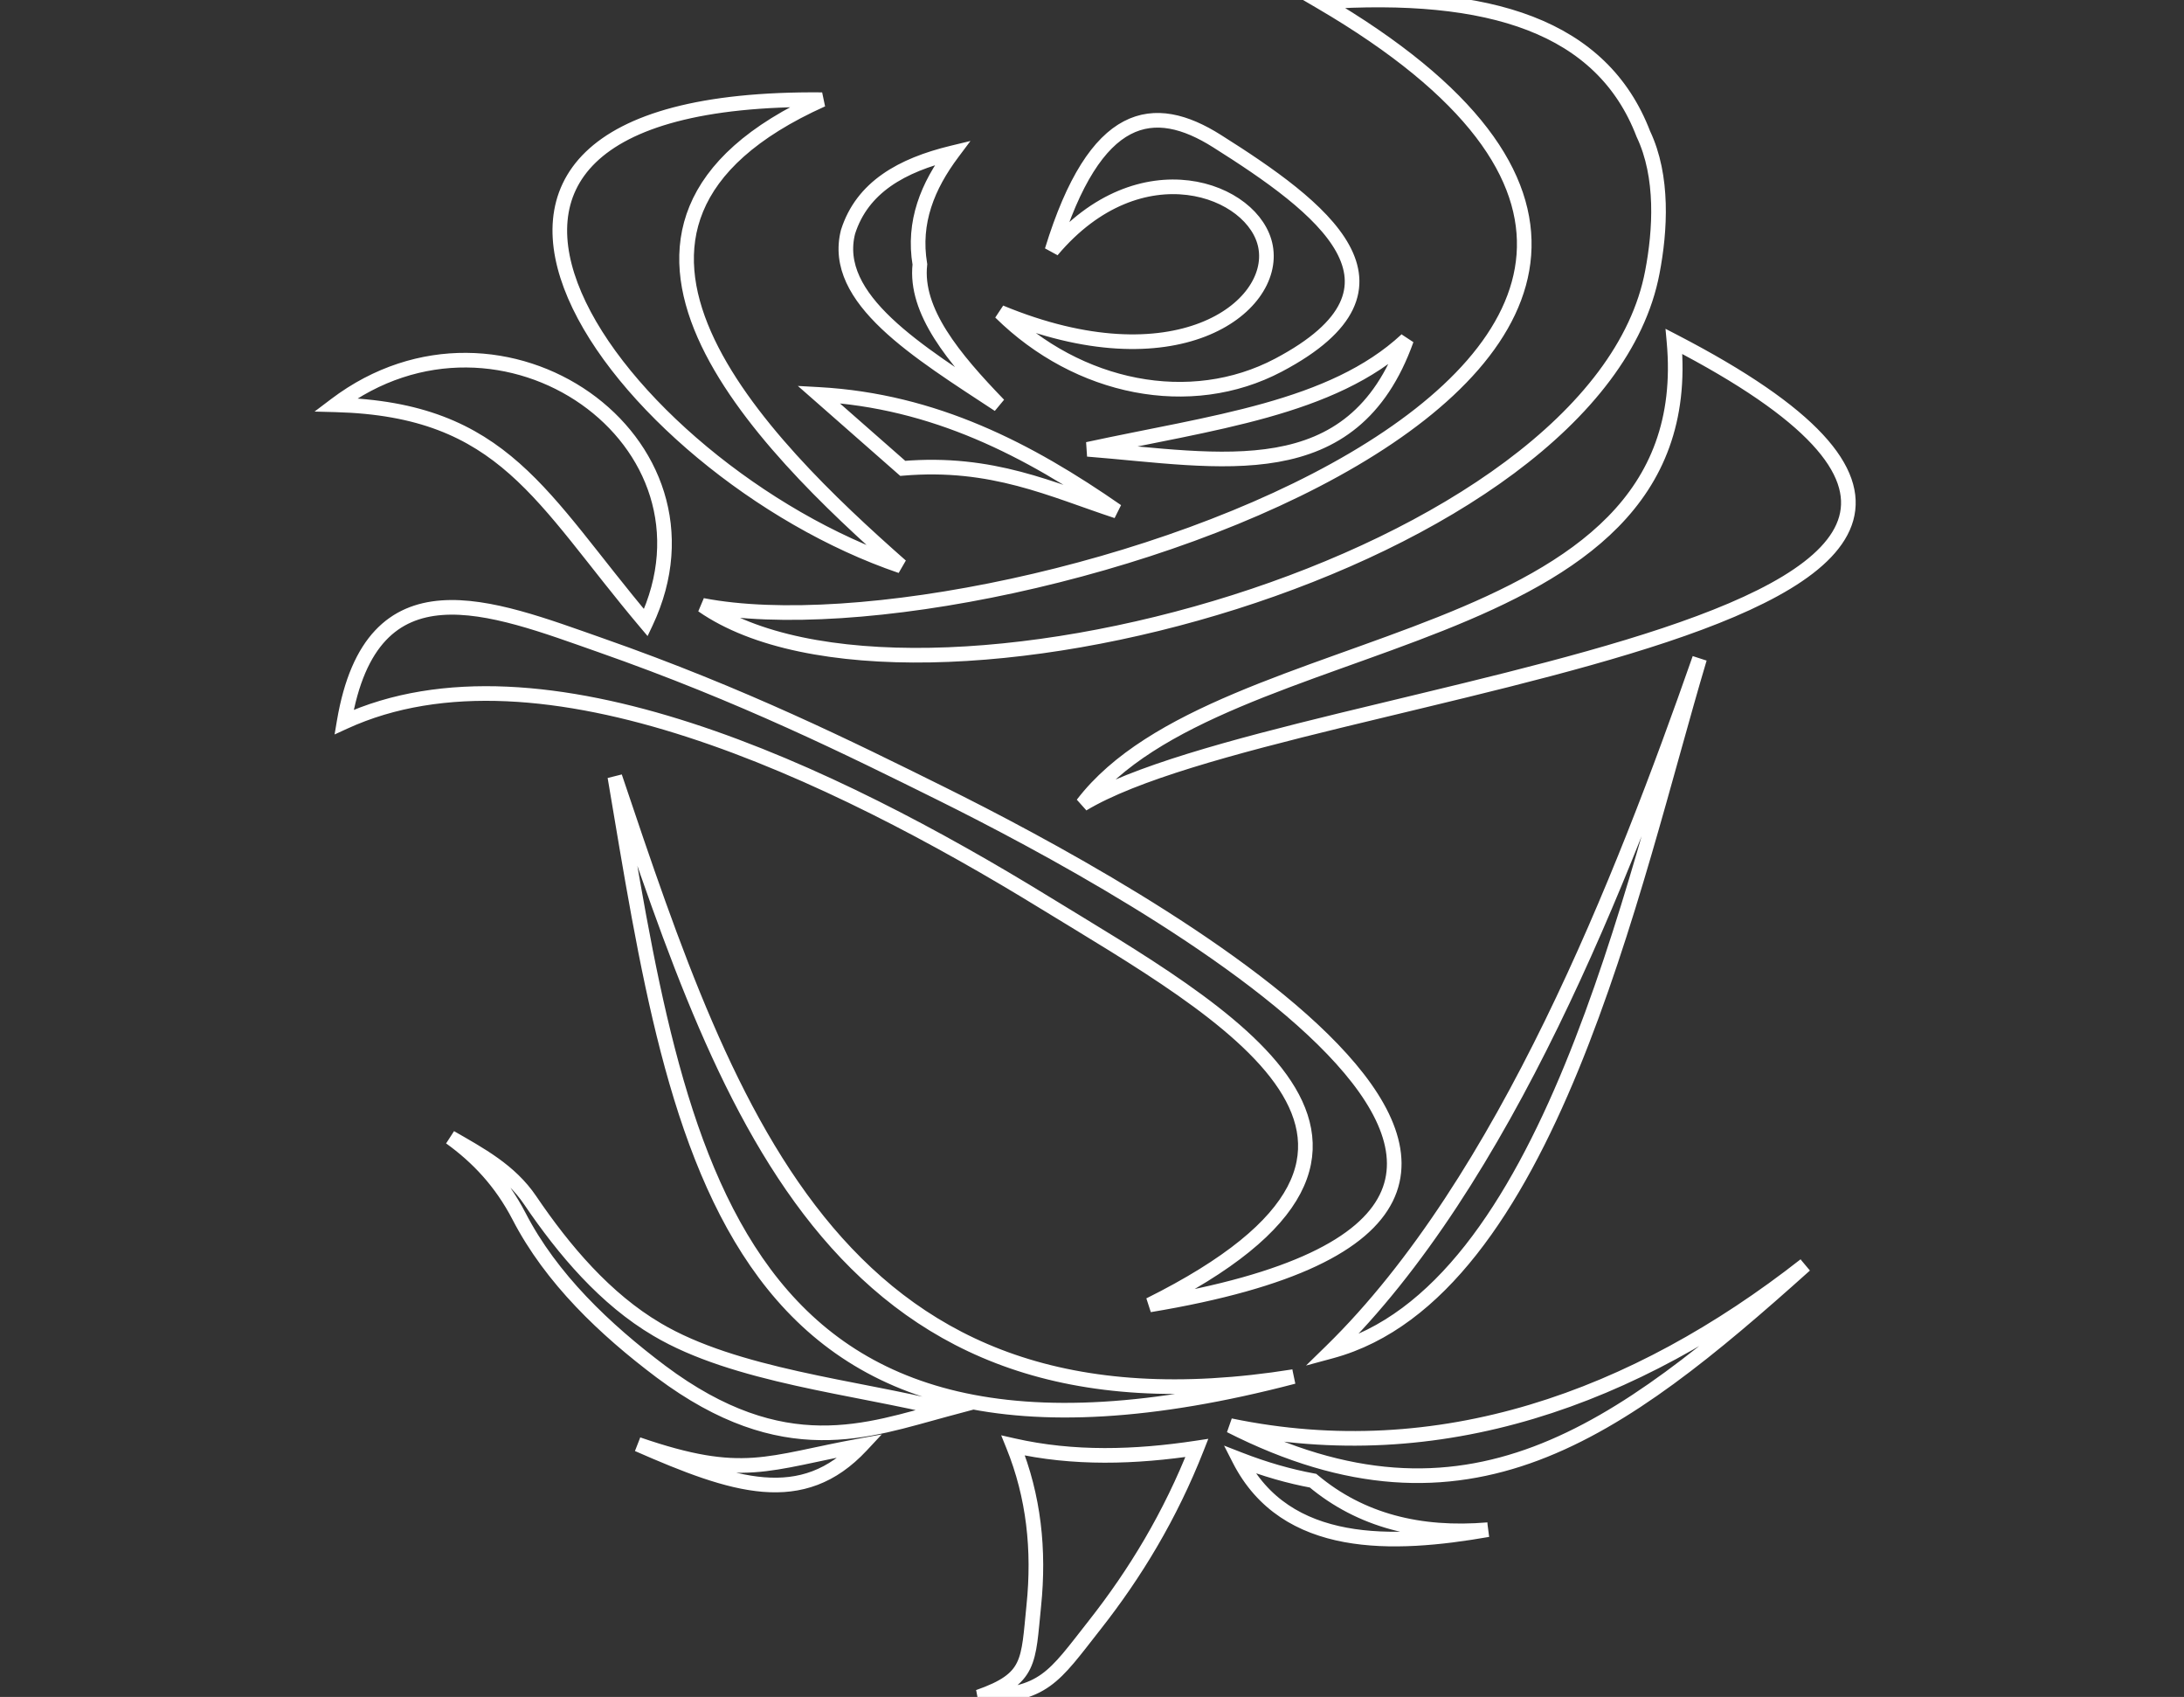 
<svg xmlns="http://www.w3.org/2000/svg" xmlns:xlink="http://www.w3.org/1999/xlink" style="isolation:isolate" viewBox="0 0 224 174" width="224" height="174">
  <rect x="0" y="0" width="224" height="174" fill="#333333" stroke="none"/>
  <defs>
    <style>
    .sto{
      stroke-dasharray:2000;
      stroke-dashoffset:0;
      -webkit-animation: dash 10s linear forwards;
      animation: dash 10s linear forwards;
    }


    @-webkit-keyframes dash{
      0%{
        stroke-dashoffset:2000;

      }
      100%{
        stroke-dashoffset:0;
      }
    }
    </style>
  </defs>
  <g clip-path="url(#_clipPath_ShFJqDz2uMfrDw2e8HWrbqx5RszSnW3L)"><rect width="224" height="174" style="fill:rgb(0,0,0)" fill-opacity="0"/><path
    class="sto"
    d=" M 107.167 92.555 C 125.562 103.83 150.846 117.413 117.909 133.801 C 176.804 124.018 116.134 91.099 96.602 81.405 C 87.103 76.699 76.219 71.284 61.642 66.17 C 50.367 62.211 38.133 57.221 35.292 74.036 C 55.463 64.768 85.594 79.309 107.167 92.555 Z  M 63.062 79.647 C 69.596 118.194 74.319 156.422 132.664 141.152 C 86.198 148.556 74.87 114.75 63.062 79.647 Z  M 171.691 35.009 C 174.638 67.449 125.171 63.951 111.038 82.452 C 132.096 69.792 229.006 64.697 171.691 35.009 Z  M 174.319 67.52 C 166.417 90.087 154.308 121.177 136.535 138.542 C 158.8 132.523 167.412 90.655 174.319 67.52 Z  M 72.046 62.069 C 93.335 76.859 163.825 57.772 169.471 27.907 C 170.288 23.646 170.625 18.106 168.548 13.738 C 164.322 2.712 152.834 -0.964 135.487 0.208 C 197.951 36.749 103.101 68.07 72.046 62.069 Z  M 92.412 58.038 C 78.261 45.574 55.463 23.184 84.316 10.222 C 34.653 9.761 63.63 48.255 92.412 58.038 Z  M 66.24 63.844 C 75.065 45.201 51.503 28.599 34.422 41.508 C 51.734 41.969 55.463 51.078 66.24 63.844 Z  M 92.59 48.024 C 101.787 47.243 107.859 50.208 114.553 52.41 C 105.498 46.124 95.839 41.099 83.96 40.442 C 86.855 42.981 89.713 45.503 92.59 48.024 Z  M 144.258 34.832 C 136.624 41.934 124.266 43.319 111.553 46.071 C 125.207 47.154 138.754 50.226 144.258 34.832 Z  M 102.444 41.508 C 97.81 36.714 93.815 31.902 94.347 27.108 C 93.619 22.776 95.146 19.065 97.686 15.673 C 92.465 16.934 88.435 19.207 86.979 23.77 C 85.221 30.659 94.134 36.039 102.444 41.508 Z  M 102.604 32.026 C 110.594 39.91 122.099 42.2 131.119 37.442 C 146.389 29.381 135.523 21.213 124.816 14.466 C 118.353 10.382 112.352 11.181 107.895 25.688 C 116.968 14.91 128.74 19.42 129.805 25.315 C 130.942 31.582 120.537 39.448 102.604 32.026 Z  M 54.38 123.077 C 52.32 120.023 49.213 118.372 46.194 116.632 C 48.982 118.638 51.397 121.177 53.226 124.693 C 56.546 131.12 62.05 136.323 67.785 140.637 C 80.392 150.065 89.021 146.656 96.975 144.526 C 87.796 142.235 75.384 141.063 67.394 136.323 C 62.086 133.198 57.86 128.208 54.38 123.077 Z  M 126.183 146.177 C 150.455 158.482 165.902 146.958 185.132 129.718 C 167.66 143.407 147.579 150.616 126.183 146.177 Z  M 103.918 148.219 C 106.031 153.439 106.617 158.925 106.031 164.625 C 105.445 170.413 105.729 172.118 100.367 174 C 107.114 173.805 108.002 172.065 112.281 166.614 C 116.418 161.358 120.022 155.428 122.756 148.467 C 116.418 149.426 110.097 149.622 103.918 148.219 Z  M 134.67 151.823 C 132.256 151.379 129.752 150.669 127.107 149.639 C 131.865 158.961 142.856 158.553 152.604 156.848 C 145.608 157.434 139.571 155.925 134.67 151.823 Z  M 65.424 148.095 C 75.296 152.427 82.274 154.717 88.346 148.219 C 78.652 149.977 76.255 151.823 65.424 148.095 Z "
    fill-rule="evenodd"
    fill="none"
    vector-effect="non-scaling-stroke"
    stroke-width="1.5"
    stroke="rgb(255,255,255)"
    stroke-linejoin="miter"
    stroke-linecap="butt"
    stroke-miterlimit="4"/></g>
</svg>
